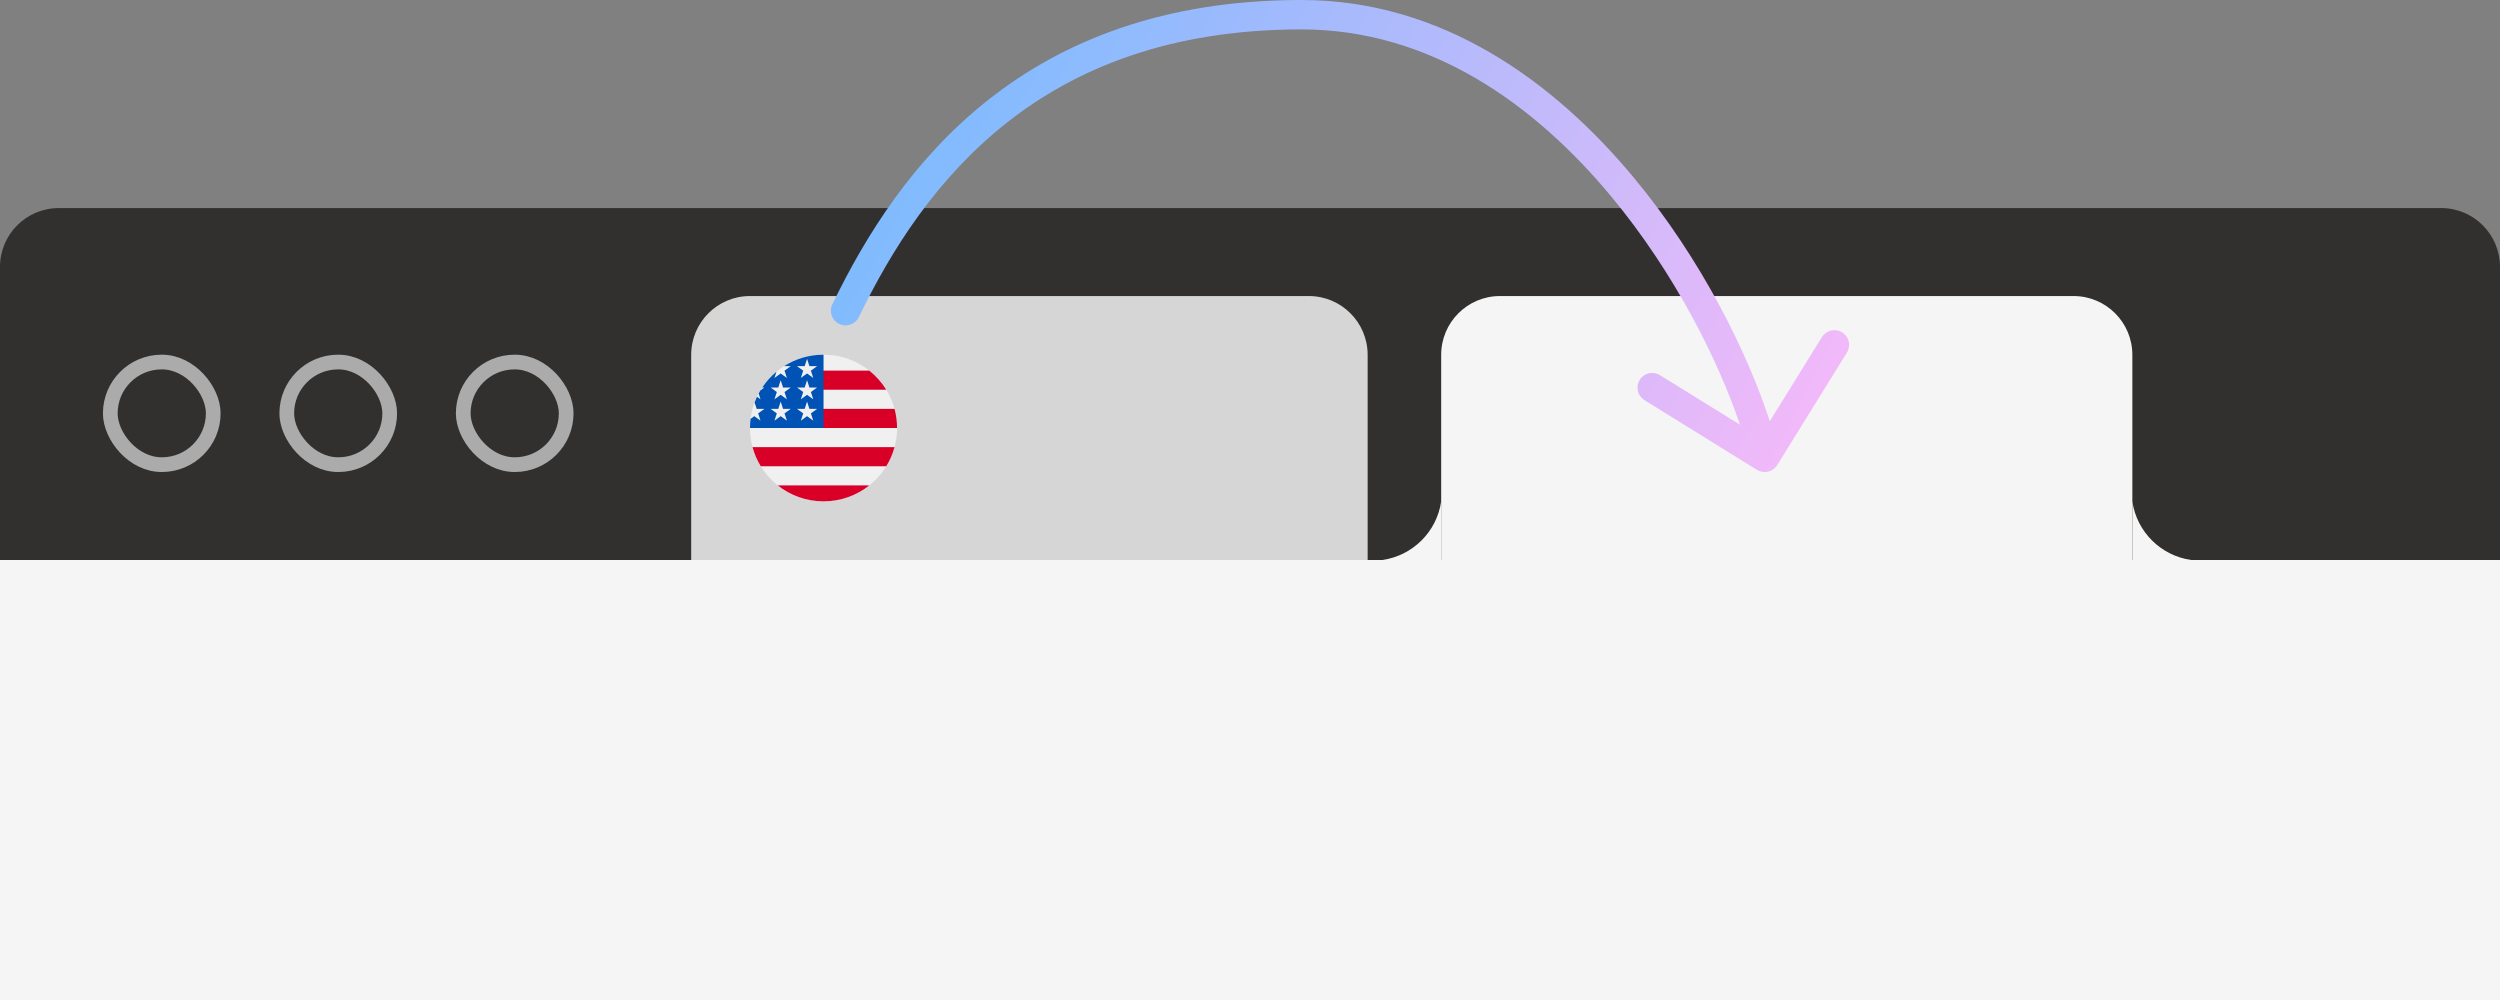 <svg width="170" height="68" viewBox="0 0 170 68" fill="none" xmlns="http://www.w3.org/2000/svg">
<rect x="0" y="0" width="170" height="68" fill="#808080" stroke="none"/>
<path d="M0 38H170V68H0V38Z" fill="#F5F5F5"/>
<path d="M0 18.148C0 15.938 1.791 14.148 4 14.148H166C168.209 14.148 170 15.938 170 18.148V38.079H0V18.148Z" fill="#32302F"/>
<path d="M98 24.131C98 21.921 99.791 20.131 102 20.131H141C143.209 20.131 145 21.921 145 24.131V38.079H98V24.131Z" fill="#F5F5F5"/>
<path d="M47 24.131C47 21.921 48.791 20.131 51 20.131H89C91.209 20.131 93 21.921 93 24.131V38.079H47V24.131Z" fill="#D6D6D6"/>
<rect x="7.5" y="24.619" width="7" height="6.977" rx="3.489" stroke="#ABABAB"/>
<rect x="19.5" y="24.619" width="7" height="6.977" rx="3.489" stroke="#ABABAB"/>
<rect x="31.5" y="24.619" width="7" height="6.977" rx="3.489" stroke="#ABABAB"/>
<path fill-rule="evenodd" clip-rule="evenodd" d="M68.444 8.359C63.708 12.097 60.614 16.98 58.4 21.563C58.16 22.06 57.562 22.268 57.065 22.028C56.568 21.788 56.359 21.19 56.6 20.693C58.882 15.969 62.139 10.788 67.204 6.789C72.288 2.775 79.135 0 88.5 0C98.066 0 105.674 5.547 111.099 12.079C115.721 17.645 118.852 24.033 120.345 28.644L123.89 22.922C124.181 22.453 124.797 22.308 125.267 22.599C125.736 22.89 125.881 23.506 125.59 23.975L120.85 31.626C120.559 32.096 119.943 32.24 119.473 31.95L111.823 27.21C111.353 26.919 111.208 26.302 111.499 25.833C111.79 25.363 112.406 25.218 112.876 25.509L118.317 28.88C116.858 24.549 113.897 18.579 109.56 13.357C104.332 7.061 97.234 2 88.5 2C79.566 2 73.16 4.635 68.444 8.359Z" fill="url(#paint0_linear_15671_4815)"/>
<g clip-path="url(#clip0_15671_4815)">
<path d="M56 34.091C58.761 34.091 61 31.859 61 29.105C61 26.351 58.761 24.119 56 24.119C53.239 24.119 51 26.351 51 29.105C51 31.859 53.239 34.091 56 34.091Z" fill="#F0F0F0"/>
<path d="M55.782 29.105H61C61 28.655 60.94 28.219 60.828 27.804H55.782V29.105Z" fill="#D80027"/>
<path d="M55.782 26.504H60.266C59.96 26.006 59.568 25.566 59.112 25.203H55.782V26.504Z" fill="#D80027"/>
<path d="M56 34.091C57.177 34.091 58.258 33.685 59.112 33.007H52.888C53.742 33.685 54.823 34.091 56 34.091Z" fill="#D80027"/>
<path d="M51.734 31.706H60.266C60.512 31.306 60.702 30.869 60.828 30.406H51.172C51.297 30.869 51.488 31.306 51.734 31.706Z" fill="#D80027"/>
<path d="M53.316 24.898H53.772L53.348 25.205L53.51 25.702L53.086 25.395L52.662 25.702L52.802 25.273C52.429 25.582 52.102 25.946 51.832 26.35H51.978L51.709 26.546C51.666 26.616 51.626 26.687 51.587 26.759L51.716 27.154L51.476 26.98C51.416 27.106 51.362 27.235 51.312 27.367L51.454 27.803H51.978L51.554 28.11L51.716 28.606L51.292 28.299L51.039 28.483C51.013 28.687 51 28.894 51 29.105H56C56 26.351 56 26.027 56 24.119C55.012 24.119 54.092 24.405 53.316 24.898ZM53.51 28.606L53.086 28.299L52.662 28.606L52.824 28.11L52.4 27.803H52.924L53.086 27.306L53.248 27.803H53.772L53.348 28.11L53.51 28.606ZM53.348 26.657L53.51 27.154L53.086 26.847L52.662 27.154L52.824 26.657L52.4 26.35H52.924L53.086 25.853L53.248 26.35H53.772L53.348 26.657ZM55.303 28.606L54.88 28.299L54.456 28.606L54.618 28.11L54.194 27.803H54.718L54.88 27.306L55.041 27.803H55.565L55.141 28.11L55.303 28.606ZM55.141 26.657L55.303 27.154L54.88 26.847L54.456 27.154L54.618 26.657L54.194 26.35H54.718L54.88 25.853L55.041 26.35H55.565L55.141 26.657ZM55.141 25.205L55.303 25.702L54.88 25.395L54.456 25.702L54.618 25.205L54.194 24.898H54.718L54.88 24.401L55.041 24.898H55.565L55.141 25.205Z" fill="#0052B4"/>
</g>
<path d="M98 38.08V34.091C97.704 36.159 96.068 37.785 94 38.08H98Z" fill="#F5F5F5"/>
<path d="M145 38.08V34.091C145.296 36.159 146.932 37.785 149 38.08H145Z" fill="#F5F5F5"/>
<defs>
<linearGradient id="paint0_linear_15671_4815" x1="58" y1="1" x2="126.916" y2="37.059" gradientUnits="userSpaceOnUse">
<stop stop-color="#71BBFF"/>
<stop offset="1" stop-color="#FFB9F8"/>
</linearGradient>
<clipPath id="clip0_15671_4815">
<rect width="10" height="9.972" fill="white" transform="translate(51 24.119)"/>
</clipPath>
</defs>
</svg>
